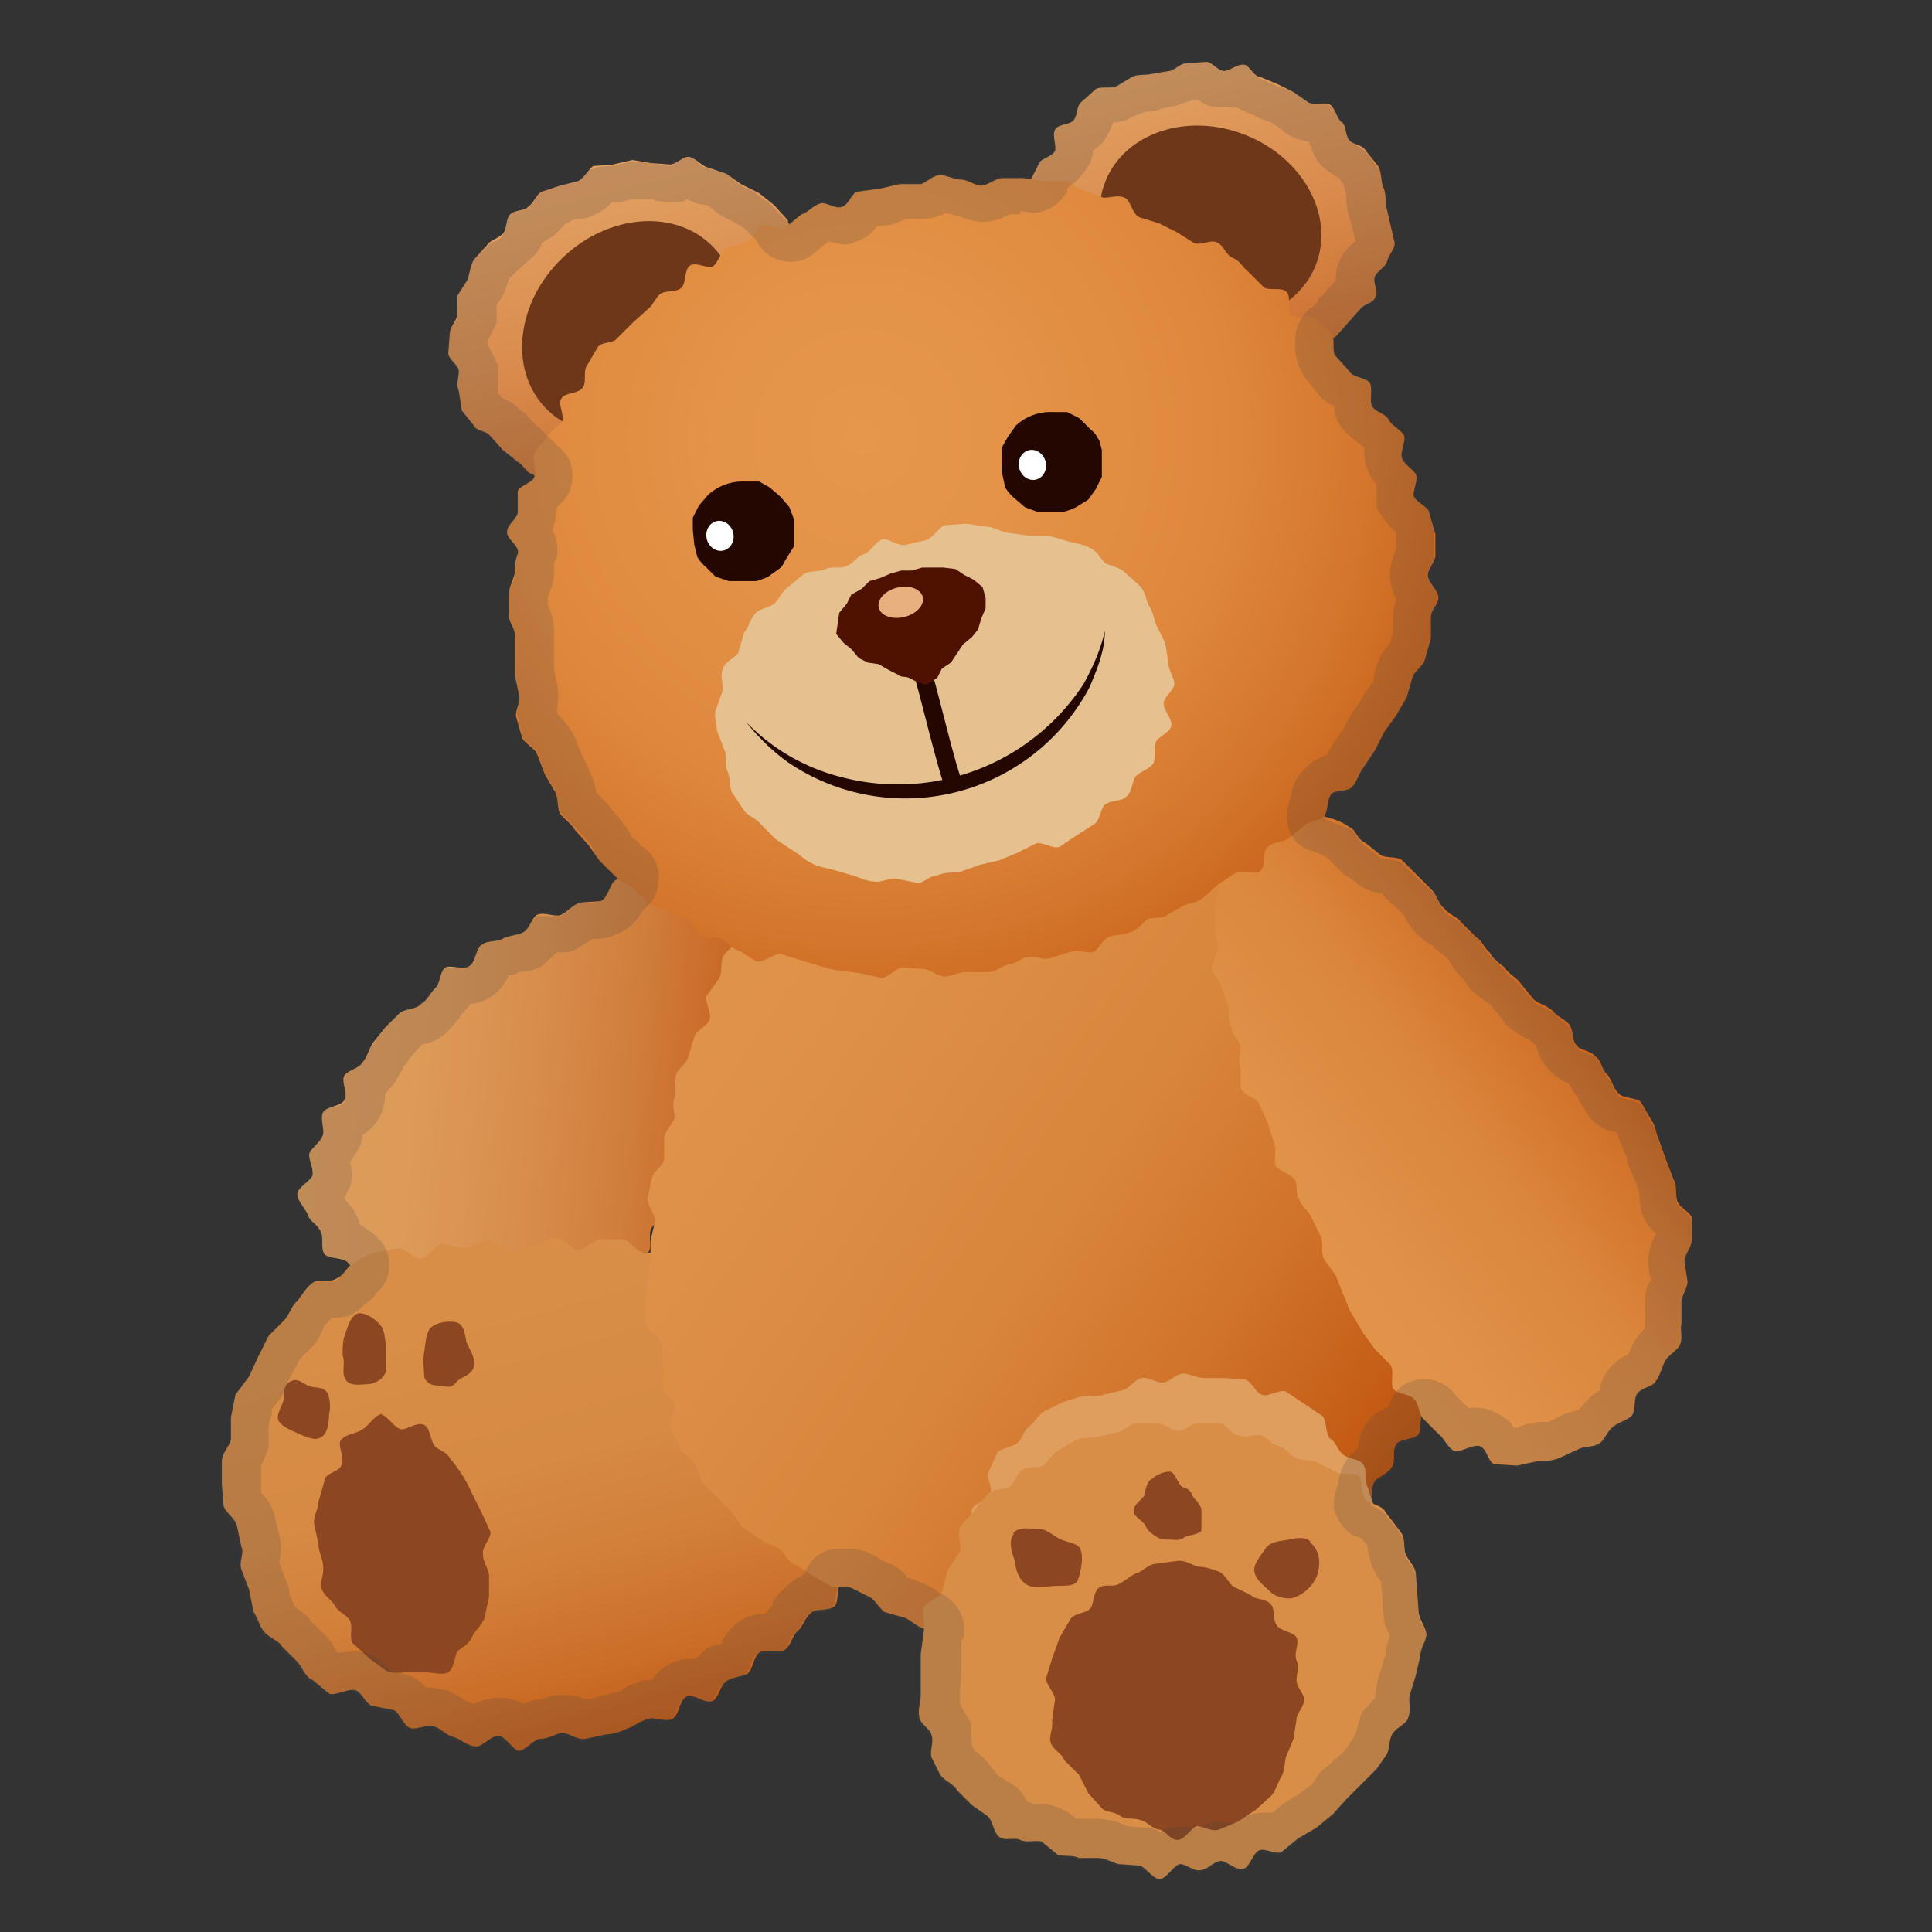 <svg viewBox="0 0 128 128" xmlns="http://www.w3.org/2000/svg"><rect x="0" y="0" width="128" height="128" fill="#333333" stroke="none"/><linearGradient id="a" x1="-61.5" x2="-30.5" y1="-2.4" y2="-2.4" gradientTransform="matrix(1.141 .093 -.098 1.198 90.3 79)" gradientUnits="userSpaceOnUse"><stop stop-color="#DE9D5D" offset="0"/><stop stop-color="#DD9A59" offset=".2"/><stop stop-color="#D88F4E" offset=".4"/><stop stop-color="#D17E3C" offset=".6"/><stop stop-color="#C76522" offset=".8"/><stop stop-color="#BA4702" offset="1"/></linearGradient><path d="M50.5 56c-.7-.2-.6.1-1.4.3h-1.5c-.4.2-.9.2-1.4.3-.4.1-.8.6-1.2.8l-1.4.4-1.4.1-1.4.4c-.4.2-.5 1.2-1 1.4l-1.4.1c-.5.2-.8.6-1.2.8-.4.2-1.1-.2-1.6 0-.4.2-.5 1-1 1.2s-1 .2-1.3.4-1 .1-1.4.4-.4 1.2-.8 1.4c-.4.3-1.2-.1-1.6.1-.4.3-.3 1.1-.7 1.4-.3.3-.5.8-.9 1-.3.4-1 .3-1.4.6l-1 1-.8 1c-.3.5-.4 1-.7 1.3-.2.4-1 .5-1.2.9-.2.4.3 1.2 0 1.6-.2.4-1.2.4-1.4.8-.2.4.1 1.1 0 1.5-.2.5-.7.8-.9 1.2-.1.4.3 1 .2 1.5-.2.4-1 .8-1 1.2 0 .5.5.9.7 1.4.1.4.6.6.8 1 .3.4 0 1.2.3 1.6.3.3 1.1.2 1.5.5.3.3.5.8.9 1 .3.3.8.5 1.2.7l1 1 1.5.1c.4.2.7.7 1.1 1 .5 0 .8.6 1.2.8.4.1 1-.2 1.5 0h1.4c.4.2.8.3 1.3.3.4 0 .7-.4 1.1-.5.4-.1 1 0 1.4-.2l1.2-.6c.3-.2.4-.8.8-1.1.3-.3 1.2 0 1.5-.2.4-.3.6-.8 1-1 .2-.4.6-.7.9-1l1-1c.2-.4-.1-1.2.2-1.6.2-.3.9-.4 1.1-.8l.9-1c.2-.4.7-.6 1-1 .2-.4-.2-1.2.1-1.6s1.3-.2 1.5-.6-.3-1.3 0-1.6l.6-1.2c.2-.4 1.1-.4 1.4-.8l.6-1.1c.3-.4-.1-1.2 0-1.6.3-.4 1.2-.4 1.4-.8.2-.4 0-1 .2-1.4l.4-1.4c.2-.4 1-.5 1.2-.9.2-.4 0-1 .3-1.3.2-.5.7-.7 1-1 .1-.5-.3-1.2 0-1.6.1-.4 1.1-.5 1.3-.8.3-.8 1-1.3.5-1.8s-1 0-1.5-.3L54 58c-.6-.3-.5-.5-1.1-.8s-1 .4-1.6 0c-.6-.3-.3-.8-1-1z" fill="url(#a)"/><linearGradient id="b" x1="34" x2="43.8" y1="86.1" y2="120.8" gradientUnits="userSpaceOnUse"><stop stop-color="#D88E47" offset="0"/><stop stop-color="#D68A44" offset=".3"/><stop stop-color="#D27F39" offset=".5"/><stop stop-color="#CA6D27" offset=".7"/><stop stop-color="#BF530E" offset=".9"/><stop stop-color="#BA4702" offset="1"/></linearGradient><path d="M23.4 83.7c-.4.2-.6.8-1.1 1-.4.3-1.2 0-1.6.3-.4.3-.7.8-1 1.2-.4.3-.5.9-.9 1.3l-1 1-.7 1.4-.6 1.3-.9 1.2-.3 1.5v1.5c-.1.4-.6.9-.6 1.4v1.5l.1 1.4c.1.5.8.9.9 1.4l.3 1.4c.2.4-.2 1 0 1.5l.5 1.3.3 1.5c.3.4.4 1 .7 1.3.3.4 1 .6 1.2 1l1 1c.3.3.5 1 1 1.2l1.1.9c.4.2 1.3-.4 1.8-.2.4.2.6.8 1 1l1.5.3c.4.2.6 1 1.1 1.2.5.1 1.1-.3 1.6-.1.4.1.8.6 1.3.7.4.1.9.6 1.4.6.4.1 1-.7 1.5-.7s1 1 1.4 1c.5-.1 1-.8 1.4-.8.5 0 1-.3 1.4-.4.5 0 1 .5 1.6.4l1.4-.3c.4 0 1-.2 1.4-.4.4-.1.8-.5 1.3-.6.5-.2 1.1.2 1.6 0s.5-1.3 1-1.5 1.2.5 1.7.3c.4-.2.5-1 .9-1.3.4-.3 1-.3 1.4-.5.4-.3.4-1.1.8-1.4.3-.3 1.3.1 1.7-.2.4-.3.5-.9.8-1.2.4-.3.5-.9.9-1.2.3-.4 1.2-.1 1.6-.5.3-.3.1-1.2.4-1.5.3-.4.9-.6 1.2-1l.8-1.1 1-1c.4-.5.3-1.1.5-1.5.6-.7 1.2-.2 1.2-1 0-.7.2-.8 0-1.5s-.7-.6-.9-1.3-.4-.6-.6-1.4l-.3-1.4c-.2-.7-.5-.6-.7-1.4-.2-.7.2-.8 0-1.5l-.3-1.5c-.2-.7-.7-.5-.9-1.3-.2-.7.7-1 .5-1.6l-.5-1.4c-.2-.7 0-1-.4-1.6-.4-.6-.7-.3-1.7-.4-.4 0-1 .8-1.6.7-.4 0-.9-.5-1.4-.6l-1.5-.2c-.4 0-1-.3-1.4-.4-.5 0-1 .7-1.6.7-.4 0-.9-1-1.4-1-.5 0-1 .9-1.5.8h-1.5c-.5 0-1-.9-1.5-.9h-1.4c-.5 0-1 .7-1.5.7s-1-.8-1.5-.8-1 .5-1.5.5-1 .4-1.5.4-1-.7-1.5-.7-1 .5-1.5.5l-1.5-.3c-.5.1-.9.9-1.4 1-.5 0-1.1-.8-1.6-.7l-1.5.3c-.5.1-1 .5-1.4.7z" fill="url(#b)"/><linearGradient id="c" x1="45.3" x2="97.1" y1="61.8" y2="97.9" gradientUnits="userSpaceOnUse"><stop stop-color="#E0944A" offset="0"/><stop stop-color="#DE9047" offset=".2"/><stop stop-color="#D9853C" offset=".5"/><stop stop-color="#D0732B" offset=".7"/><stop stop-color="#C35913" offset=".9"/><stop stop-color="#BA4702" offset="1"/></linearGradient><path d="M50.2 60l-.8 1.1-.6 1.3c-.2.3-.7.6-.9 1-.2.5 0 1-.3 1.5l-.8 1.1c-.1.4.4 1.2.2 1.6-.2.4-.9.7-1 1.1l-.4 1.3c-.1.5-.7.8-.8 1.2-.2.5 0 1-.1 1.5-.2.4 0 1 0 1.4-.2.4-.6.8-.7 1.3v1.4c0 .4-.7.8-.8 1.2l-.3 1.4c0 .5.5 1 .5 1.5l-.3 1.3v1.4l-.2 1.4-.2 1.5c0 .4 0 1 .2 1.4s.9.7 1 1.2v1.4c.2.4 0 1 0 1.4.1.4.7.8.8 1.2 0 .5-.4 1-.3 1.5.1.4.5.8.6 1.3.2.4.7.6 1 1l.5 1.3 1 1 1 1 .7 1 1.2.8c.3.3.8.3 1.2.6.4.2.5.8 1 1l1.1.7 1.2.7c.4.3 1 0 1.5.2l1.2.6c.4.2.7.8 1 1l1.4.4c.4.2.8.6 1.2.7l1.3.5c.5.1 1-.2 1.5 0l1.4.2c.5 0 .8.4 1.3.4l1.4.2c.4 0 1-1 1.4-1 .5 0 1 .5 1.4.4l1.3-.3c.4 0 1 .5 1.5.4.5 0 .8-.8 1.2-.9s1 .2 1.5 0 1 .1 1.4 0c.4-.2.6-1 1-1.3s1.2.5 1.6.3c.5-.2.6-1 1-1.2l1.1-.8c.4-.2 1.1 0 1.5-.2l1.2-.7 1.1-.8c.4-.3.6-.8 1-1 .3-.3 1-.3 1.4-.6.3-.3 0-1.2.4-1.6.3-.3 1.3 0 1.6-.3.3-.4.1-1.1.4-1.5.3-.3.9-.5 1.1-.9.3-.3 0-1 .3-1.5.2-.4 1.2-.3 1.5-.7.2-.4 0-1 .3-1.4.2-.4.1-1 .3-1.3.2-.5 1-.7 1.1-1.1.2-.5-.4-1-.3-1.5.1-.5.5-.9.5-1.3V87c0-.5.2-1 .1-1.4 0-.5-.6-.8-.7-1.2 0-.4.2-1 0-1.5 0-.4.3-.9.2-1.3 0-.5-.6-.8-.7-1.3 0-.4-.4-.8-.4-1.3l-.1-1.3c0-.5-.5-.9-.5-1.3 0-.5.2-1 .1-1.4v-1.3c-.1-.5-.7-.8-.7-1.3-.1-.4.7-1 .6-1.5l-.4-1.3-.3-1.3c0-.4 0-.9-.2-1.3-.1-.5-1-.7-1.1-1.1s.2-1 0-1.4l-.3-1.3c-.2-.5-.1-1-.3-1.4s-1-.6-1.2-1 .5-1.2.3-1.6c-.2-.4-1.2-.3-1.4-.7l-.7-1.2c-.3-.4 0-1.2-.2-1.5l-.9-1.1c-.3-.3-1-.2-1.4-.5-.3-.3-.2-1.2-.5-1.5s-1-.1-1.4-.4c-.4-.2-1-.2-1.3-.4s-.5-1-1-1.2c-.3-.2-1 0-1.3-.2s-.8-.7-1.2-.8c-.5 0-1 .5-1.5.4-.4 0-.8-1-1.2-1l-1.4-.2c-.5 0-1 .5-1.4.5H72c-.4 0-1-.2-1.4-.1-.4 0-.7 1-1.2 1-.4.2-1-.2-1.4-.1-.4.1-.8.6-1.2.8-.4 0-.8.2-1.3.4-.4.1-1-.2-1.4 0-.5 0-.8.5-1.2.7l-1.2.6-1.2.6c-.4.2-1 0-1.5.3-.3.2-.6.7-1 .9-.4.2-.5.9-1 1.1-.3.3-1.2-.3-1.6 0s-.4 1-.8 1.2l-1.1.8c-.4.2-.5.8-1 1-.3.4-.8.4-1.2.6l-1.2.8z" fill="url(#c)"/><path d="M92.2 101.2c-.2-.4-1-1-1.2-1.5l-.4-1.2c-.2-.4 0-1.1-.3-1.5s-1-.3-1.4-.7c-.3-.3-.4-.8-.8-1-.3-.4-.2-1.2-.5-1.5l-1.2-.8-1.2-.8c-.4-.2-1.2.4-1.6.2-.4-.1-.6-.8-1.1-1l-1.4-.1h-1.3c-.5 0-1-.3-1.4-.3-.5 0-.9.6-1.4.6-.4 0-1-.4-1.4-.3s-.8.7-1.2.8l-1.3.3c-.4.2-1 0-1.4.1l-1.3.4-1.2.6c-.4.2-.6.7-1 1s-.4.7-.7 1c-.3.4-1.1.4-1.4.7l-.6 1.3c-.2.4.3 1 .1 1.5-.1.4-1.1.6-1.2 1-.2.4.4.6.3 1 .3-.3.6 0 1-.3s.3-1 .6-1.2l1.1-.9 1.3-.6c.4-.2.9-.2 1.3-.3.4-.2.8-.5 1.3-.6s1 .2 1.4 0c.4 0 .8-.3 1.3-.3l1.3-.1c.5 0 .9-.5 1.3-.5L78 96c.4 0 .9.4 1.3.4h1.4c.4 0 1-.3 1.4-.2.4 0 .7 1 1.2 1.1s1-.5 1.4-.3c.5.1.7.7 1.2.9l1.1.7c.4.2 1 0 1.4.2l1.3.5 1.1.8 1.4 1.1z" fill="#E09E5E"/><path d="M90.5 99.3c-.4-.3-.2-1.3-.5-1.5-.4-.3-1.1 0-1.5-.3l-1.2-.6c-.4-.2-1-.1-1.4-.3-.5-.2-.7-.7-1.2-.8s-.7-.6-1.2-.7-1 .2-1.4 0c-.5 0-.8-.7-1.2-.8h-1.4c-.5-.1-1 .5-1.4.5s-1-.5-1.4-.5h-1.4c-.4 0-.8.5-1.3.6l-1.3.3c-.4.1-1 0-1.4.2l-1.2.7c-.4.2-.6.7-1 1-.4.2-1 0-1.4.3-.4.3-.5.9-.8 1.1s-1.1.1-1.5.5l-.8 1c-.2.4-.7.7-1 1.2-.2.4.1 1.1 0 1.6l-.8 1.2-.4 1.5c-.2.4-1 .6-1.2 1-.1.6.1 1.2 0 1.6l-.2 1.5v2.7c0 .5-.2 1-.1 1.4 0 .5.7.8.8 1.2.2.5-.1 1 0 1.5l.6 1.2c.3.4.9.6 1.1 1l1 1 1 .7c.4.3.4 1.1.8 1.4s1 0 1.4.2c.4.2 1 0 1.4.1l1.1.9c.5.1 1 0 1.4.2h1.3c.4 0 .9.3 1.3.4l1.4.1c.4.1.8.8 1.3.9.5 0 1-1 1.4-1 .4 0 .9.5 1.3.4.5 0 .8-.5 1.3-.6.4-.1 1.1.7 1.6.5.4-.1.6-1 1-1.2.4-.2 1.1.3 1.5.1l1.1-.9 1.2-.7 1.1-.9.9-1 1-1 1-1 .7-1c.2-.5.1-1 .4-1.4s.9-.6 1-1c.2-.5 0-1 .1-1.5l.4-1.3.3-1.3c0-.5.4-1 .4-1.4 0-.4-.4-.9-.5-1.4l-.1-1.3-.1-1.4c-.1-.5-.5-.8-.7-1.3-.1-.4 0-1-.3-1.4l-1-1.3c-.2-.5-1-.5-1.4-.9z" fill="#D88E47"/><linearGradient id="d" x1="89.9" x2="117.7" y1="121" y2="105.8" gradientTransform="matrix(1.036 -.146 .141 1.001 -27 -24.6)" gradientUnits="userSpaceOnUse"><stop stop-color="#E3954B" offset="0"/><stop stop-color="#E19148" offset=".2"/><stop stop-color="#DB863D" offset=".5"/><stop stop-color="#D2742C" offset=".7"/><stop stop-color="#C45A14" offset=".9"/><stop stop-color="#BA4702" offset="1"/></linearGradient><path d="M83.8 54.1c-.4.2-.6.8-1 1.1l-.8 1.1c-.3.4-.8.6-1 1l-.2 1.4-.3 1.3v1.4l.2 1.3c0 .5-.4 1-.4 1.4 0 .5.6.9.6 1.3l.5 1.3c0 .4 0 1 .2 1.4 0 .4.4.7.6 1.2 0 .4-.2 1 0 1.4v1.4c.2.5 1 .6 1.2 1l.6 1.3.4 1.3c.2.4 0 1 .1 1.5.2.4 1 .5 1.3 1 .2.3 0 .9.3 1.3.1.4.6.7.8 1.2l.6 1.2c.2.4 0 1 .2 1.5l.8 1.1.5 1.3c.2.3.3.9.6 1.3l.7 1.2.8 1.1 1 1c.3.4 0 1.2.2 1.6.3.4 1 .3 1.4.7.3.3.3 1 .6 1.3l1 1c.4.3.6.9 1 1.1.4.2 1.2-.4 1.7-.3s.6 1.1 1 1.2l1.5.1 1.4-.3c.4 0 .9 0 1.4-.2l1.3-.6c.4-.2 1-.1 1.4-.4.3-.2.5-.8.9-1.1.4-.3.9-.4 1.2-.7.3-.3.1-1.2.4-1.5.3-.4 1-.4 1.2-.8.3-.4.4-.9.6-1.3s.8-.7 1-1.1c.2-.4 0-1 .1-1.4v-1.4c0-.5.4-.9.4-1.4l-.2-1.3c0-.5.5-1 .5-1.5v-1.4c-.1-.4-.9-.7-1-1.2-.1-.4 0-1-.2-1.3l-.5-1.3-.5-1.4c-.2-.4-.2-.9-.5-1.3l-.7-1.2c-.3-.3-1.2-.2-1.5-.6-.3-.3-.4-.8-.7-1.2-.4-.3-.4-1-.8-1.2-.3-.4-1-.4-1.2-.7-.4-.3-.2-1.1-.6-1.5-.3-.3-.8-.5-1-.8-.4-.4-1-.5-1.3-.8l-.9-1.1c-.3-.4-.8-.6-1-1-.4-.3-.8-.6-1-1-.4-.3-.5-.8-.9-1l-1-1c-.3-.4-.8-.5-1.1-.9-.4-.3-.5-.9-.8-1.2l-1-1-1-1c-.4-.3-1.1-.1-1.5-.4a18 18 0 0 0-1-.8c-.5-.2-.6-.9-1-1-.4-.3-.9-.5-1.3-.6-.5-.1-1-.5-1.4-.5h-1.5l-1.4.4z" fill="url(#d)"/><path d="M32.5 101.5c0 .5-.6 1-.5 1.5 0 .5.4 1 .4 1.4v1.4l-.3 1.4c-.2.5-.6.8-.8 1.2-.2.5-.6.7-1 1-.2.4-.2 1.1-.6 1.4-.4.2-1 0-1.4 0H27c-.4 0-1 .1-1.4-.1l-1.1-.8-1.1-1c-.3-.3 0-1-.2-1.5-.2-.4-.8-.6-1-1-.2-.4-.8-.7-.9-1.2-.1-.4.2-1 .1-1.5 0-.4-.3-.9-.3-1.4l-.3-1.4c0-.5.3-1 .3-1.4l.4-1.4c0-.5 1-.6 1.1-1 .3-.5-.3-1.4 0-1.7.3-.4 1-.4 1.4-.7.4-.2.7-.8 1.2-1 .4 0 .9.9 1.4 1 .4 0 1-.5 1.5-.3.4.2.4 1 .7 1.4.3.3.8.4 1 .8a9.7 9.7 0 0 1 1.5 2.4l.6 1.2.6 1.3zm-11.2-6.3c-.4.3-1 0-1.5-.2-.4-.2-1-.4-1.3-.8s.2-1 .3-1.5c0-.5 0-1 .5-1.2.4-.2.7.1 1.1.3.4.2 1 0 1.3.5.2.5.2 1 .1 1.4 0 .5-.1 1.3-.5 1.5zm3.2-3.5c-.5 0-1.3.2-1.6-.3-.3-.4 0-1-.2-1.6 0-.6 0-1 .2-1.5.2-.6.4-1.2.9-1.3.4 0 1 .3 1.4.8.3.3.3 1 .4 1.5v1.5c-.2.6-.7.8-1.1.9zm4.8.1c-.5 0-1 0-1.2-.6 0-.4-.1-1 0-1.6s.1-1.2.4-1.6c.4-.4 1.2-.5 1.7-.4s.6.7.7 1.3c.2.5.6 1 .5 1.6s-.8.7-1.1 1c-.4.5-.6.4-1 .3zM86.4 112.6c0 .5-.5.9-.5 1.3l-.2 1.3-.5 1.2c-.1.4-.1 1-.3 1.3s-.4 1-.7 1.3l-1 .9-1.2.8-1.2.5c-.5.2-1-.2-1.5-.2-.4.1-.8.9-1.3.9s-.8-.7-1.3-.7c-.4-.1-.7-.5-1.1-.6-.5-.2-1 0-1.4-.3s-.9-.2-1.2-.5l-.9-1-.6-1.2-1-1c-.1-.4-.8-.7-.9-1.2-.1-.4.2-1 .1-1.4l.2-1.4c0-.4-.6-1-.6-1.4l.4-1.3.5-1.4.7-1.2c.2-.4 1-.4 1.3-.7s.2-1.1.6-1.4 1 0 1.4-.3c.4-.2.8-.6 1.2-.7.4-.2.8-.6 1.2-.6l1.5-.2c.5 0 .9.3 1.3.4.5 0 1 .2 1.3.3.5.2.7.8 1 1l1.2.6c.3.3 1 .2 1.3.6.3.3.1 1 .4 1.4s1.1.4 1.3.8c.2.4-.2 1 0 1.5s0 .9 0 1.3c0 .5.5.9.5 1.3zm-19.3-11c.4-.5 1.2-.3 1.7-.3s.8.3 1.3.6 1.4.3 1.5.8c.2.5 0 1.5-.2 2s-1.2.3-1.8.4c-.5 0-1.2.2-1.7-.2s-.6-1-.7-1.6c-.2-.5-.4-1.3 0-1.7zm10.4-4.1c.3 0 .5.7.8 1 .3.1.6.2.7.6.2.3.6.6.6 1v1.3c-.2.3-1 .3-1.2.5-.4.2-.5.1-1 .1-.3 0-.5 0-.8-.2-.3-.2-.5-.3-.7-.7-.1-.3-.8-.6-.8-1s.5-.7.7-1c.1-.4.2-1 .5-1.1.3-.3.8-.5 1.2-.5zm9.3 4.7c.4.3.6.8.6 1.3s-.1 1-.5 1.5-.9.8-1.4.9c-.5 0-1-.1-1.4-.5s-1-.8-1-1.4c0-.5.5-1 .8-1.5.4-.4 1-.4 1.5-.5.5-.1 1-.2 1.4.1z" fill="#8C4621"/><linearGradient id="e" x1="47" x2="47" y1="-22.4" y2="22.6" gradientTransform="rotate(-13.7 119.3 34)" gradientUnits="userSpaceOnUse"><stop stop-color="#E6A96E" offset="0"/><stop stop-color="#E5A66A" offset=".2"/><stop stop-color="#E09C5F" offset=".4"/><stop stop-color="#D98B4D" offset=".6"/><stop stop-color="#CE7333" offset=".8"/><stop stop-color="#C05512" offset=".9"/><stop stop-color="#BA4702" offset="1"/></linearGradient><path d="M52.2 14.7c.2.3 0 1 .2 1.3.2.4.8.7 1 1l.2 1.4V21l-.3 1.3-.5 1.1c-.1.4-.7.7-.9 1-.1.4 0 1-.2 1.3l-.8 1c-.3.4-.2 1-.5 1.2s-.5.8-.8 1l-1 1-1.2.5c-.3.2-.9.1-1.2.3-.4.2-.5 1-1 1.2l-1.1.5-1.3.3-1.4-.3c-.4 0-.8.7-1.2.7-.4 0-.9-.7-1.3-.7s-1 .5-1.4.4l-1.2-.4c-.4-.1-.7-.7-1-1-.4 0-.6-.6-1-.8l-1-.8-.8-.9c-.3-.4-.9-.3-1.1-.7l-.8-1-.2-1.3c-.2-.4 0-.9 0-1.3s-.7-.8-.7-1.2l.1-1.3c0-.4.4-.8.5-1.2v-1.3l.7-1.1c.1-.4.2-1 .4-1.3l.9-1c.2-.3.7-.4 1-.7.3-.3.2-1 .5-1.3.3-.3.9-.2 1.2-.5.4-.3.5-.8.9-1l1.2-.4 1.2-.3c.4-.2.7-.8 1-1l1.3-.1 1.3-.3 1.2.2 1.3.1c.4 0 .9-.6 1.3-.5s.8.6 1.2.7l1.2.4 1 .7 1.2.6 1 .8.9 1z" fill="url(#e)"/><ellipse transform="rotate(-43.7 41.7 21.7)" cx="41.7" cy="21.7" rx="7.7" ry="6.4" fill="#6E371A"/><linearGradient id="f" x1="85.7" x2="85.7" y1="-20.5" y2="23.6" gradientTransform="rotate(-13.7 119.3 34)" gradientUnits="userSpaceOnUse"><stop stop-color="#E6A96E" offset="0"/><stop stop-color="#E5A66A" offset=".2"/><stop stop-color="#E09C5F" offset=".4"/><stop stop-color="#D98B4D" offset=".6"/><stop stop-color="#CE7333" offset=".8"/><stop stop-color="#C05512" offset=".9"/><stop stop-color="#BA4702" offset="1"/></linearGradient><path d="M68.7 13.4c0 .4-.6.8-.6 1.3V16a42 42 0 0 1 1 2.4c.1.4.8.5 1 .8s.2 1 .4 1.3.7.5 1 .8c.3.3.8.4 1.1.6.3.3.3 1 .7 1.3l1 .8c.4.2 1-.3 1.4-.1l1.2.3c.4.1.7.6 1.1.7.4.1.9-.2 1.3-.2s.8.5 1.2.5h1.2c.5 0 1 .3 1.3.2.5 0 .9-.2 1.3-.3l1.2-.5c.4-.1.6-.6 1-.7.4-.2.6-.7 1-1l1-.6.8-.9.8-.9c.3-.4.9-.4 1-.8.3-.3-.2-1 0-1.4s.7-.6.8-1 .5-.8.5-1.2l-.3-1.3-.3-1.3c0-.4 0-.8-.2-1.2-.1-.4-.1-1-.3-1.3l-.8-1c-.2-.4-.8-.4-1.1-.7-.3-.4-.2-1-.5-1.2s-.4-.8-.7-1.1-1 0-1.5-.2l-1-.7-1-.5-1.2-.5c-.4 0-.7-.7-1-.8-.5-.1-1 .4-1.4.4-.4 0-.8-.6-1.2-.6l-1.3.1c-.4 0-.7.4-1.1.5l-1.2.2c-.4.1-.9 0-1.3.2l-1 .6c-.4.2-1 0-1.4.2l-1 .9c-.3.3-.2.9-.5 1.2-.3.3-1 .2-1.2.6s.1 1 0 1.4c-.2.4-1 .5-1.1.9l-.6 1.2c0 .4.6.9.5 1.3z" fill="url(#f)"/><ellipse transform="rotate(-68.1 80.2 14.8)" cx="80.2" cy="14.8" rx="6.3" ry="7.5" fill="#6E371A"/><radialGradient id="g" cx="60.1" cy="14.4" r="47.9" gradientTransform="rotate(-13.7 119.3 34)" gradientUnits="userSpaceOnUse"><stop stop-color="#E6974B" offset="0"/><stop stop-color="#E49348" offset=".2"/><stop stop-color="#DE883E" offset=".5"/><stop stop-color="#D4762D" offset=".7"/><stop stop-color="#C65C15" offset=".9"/><stop stop-color="#BA4702" offset="1"/></radialGradient><path d="M93.7 32.9c.1.4 1 .7 1 1.1l.4 1.4v1.4c0 .4-.5.9-.5 1.3 0 .5.7 1 .7 1.5 0 .4-.5.8-.5 1.3v1.4l-.4 1.4c-.1.4-.6.7-.8 1.1l-.4 1.4-.7 1.2-.8 1.1-.6 1.2-.8 1.2c-.3.4-.4.9-.7 1.2-.3.4-1.1.2-1.4.5-.3.4-.2 1.2-.5 1.5-.3.3-1 .3-1.3.6l-1.1.9c-.4.2-1 .2-1.3.5-.4.3-.1 1.3-.5 1.6-.4.3-1.2-.1-1.6.1l-1.2.8-1 .9c-.4.3-.8.3-1.3.5l-1.2.7c-.4.2-1 0-1.3.3s-.7.7-1.1.8c-.5.2-1 .1-1.4.3s-.7 1-1.1 1-1-.2-1.5 0l-1.3.4c-.4.1-1-.2-1.4-.1-.4 0-.8.5-1.3.5-.4.1-.9.5-1.3.5H64c-.5 0-1 .3-1.4.3-.5 0-1-.5-1.4-.5l-1.4-.1c-.4 0-1 .7-1.4.7l-1.3-.3-1.4-.2c-.5 0-1-.2-1.4-.3l-1.3-.4-1.3-.4c-.5 0-1.1.6-1.6.5L49 63c-.5-.1-.8-.6-1.2-.8-.4-.2-1 0-1.4-.2-.4-.2-.5-1-1-1.2l-1.2-.5c-.4-.3-1-.2-1.3-.5l-1-1c-.4-.3-.8-.4-1.2-.8l-1-1-.7-1-.9-1c-.3-.5-.7-.7-1-1.1-.2-.4-.1-1-.3-1.4l-.7-1.2-.5-1.3c-.1-.4-.8-.7-1-1.1l-.4-1.4c-.1-.4.3-1 .2-1.4l-.3-1.4V42c0-.4-.4-.8-.4-1.3v-1.3c0-.4.3-1 .4-1.4 0-.4 0-.8.2-1.3s-.8-1-.7-1.5c0-.4.6-.8.7-1.2v-1.4c0-.4 1-.6 1.1-1 .2-.5-.2-1.1 0-1.5.1-.5.6-.7.8-1.1.2-.4.7-.7 1-1s-.3-1.3 0-1.6c.2-.4 1.1-.3 1.4-.7s0-1.1.3-1.5l.7-1.2c.3-.4 1-.2 1.3-.6l1-1 1-.9c.3-.2.5-.7.8-1 .4-.3 1-.1 1.4-.4.4-.3.2-1.2.6-1.5.4-.3 1.3.3 1.6 0s.5-1 .9-1.2l1.3-.4c.4-.2.5-1 1-1.1.3-.2 1.1.4 1.5.2l1.1-.9c.4-.1.8-.6 1.2-.7.4-.2 1 .4 1.5.2.4-.1.7-1 1-1l1.5-.2 1.3-.3H61c.4-.1.8-.6 1.3-.6.4 0 .9.3 1.4.3.4 0 .9.4 1.3.4s1-.5 1.4-.5h1.4l1.3.2h1.4c.4 0 .8.5 1.3.6l1.3.5c.5 0 1-.2 1.4 0 .4.1.5 1.1 1 1.3l1.3.4 1.2.6 1.1.7c.4.2 1.2-.3 1.6 0 .4.2.5.8 1 1s.6.6 1 .9l1 1c.3.3 1.1 0 1.5.3s0 1.3.4 1.6c.3.3 1.3-.1 1.6.2l1 1c.3.3 0 1.2.3 1.5l.9 1c.2.4 1 .4 1.3.7s0 1.2.2 1.6.9.5 1.1.9c.2.4.7.6 1 1 .2.4-.3 1.2-.1 1.6.2.4.7.7.9 1 .2.5-.3 1.2-.1 1.6z" fill="url(#g)"/><path d="M77.2 42.6l.2 1.3c0 .5.4 1 .4 1.4s-.6.8-.7 1.2c-.1.5.6 1.1.5 1.6-.1.4-.8.7-1 1-.2.5 0 1.1-.2 1.5-.3.4-.9.5-1.2.9-.2.3-.2 1-.6 1.3-.3.3-1 .2-1.4.5-.3.3-.3 1-.7 1.3l-1.1.7-1.2.8c-.4.2-1.2-.4-1.6-.2l-1.2.6-1.2.5-1.3.3-1.4.5c-.4 0-1 0-1.4.2-.5 0-.9.5-1.3.5l-1.5-.3c-.5 0-1 .3-1.4.2-.5 0-1-.3-1.4-.4l-1.4-.4c-.4-.1-1-.2-1.3-.4-.5-.2-.8-.6-1.2-.8l-1.2-.8-1-1c-.3-.4-.8-.5-1.1-.9l-.8-1.2c-.2-.4-.1-1-.3-1.4s0-1-.2-1.4l-.5-1.3c0-.4-.2-.9-.1-1.3l.5-1.4c0-.4-.2-1 0-1.4.1-.4.7-.7 1-1l.4-1.4c.3-.3.4-.9.7-1.2.3-.4.9-.4 1.3-.7.3-.3.5-.8.9-1.1l1.1-.9c.4-.2 1-.1 1.4-.3.4-.2 1 0 1.4-.2.5-.2.7-.7 1.2-.8.4-.2.7-.8 1.2-1 .4 0 1 .5 1.5.4l1.3-.3c.5-.1.9-.9 1.3-1l1.4-.1 1.4.2c.5 0 1 .4 1.4.4l1.4.2h1.3l1.4.4c.4.1 1 .2 1.3.4.5.2.7.7 1 1 .4.2 1 .3 1.3.6l1 .9c.4.4.4.9.6 1.3.3.4.3.8.5 1.3l.6 1.2z" fill="#E6C190"/><path d="M52.6 34.4v1.8l-.5.8c-.2.3-.2.5-.5.7l-.7.5a4 4 0 0 1-.8.3h-1.8l-.9-.3-.6-.6a3 3 0 0 1-.6-.7l-.2-.8-.1-1v-.8l.4-.8.6-.7a3.4 3.4 0 0 1 2.4-.9h1l.7.4.7.6.6.7.3.8zM73 29.8v1.8l-.4.8-.5.7-.8.5a4 4 0 0 1-.8.3h-1.8l-.8-.3-.7-.6a3 3 0 0 1-.6-.7l-.2-.9c-.1-.3 0-.5 0-.8v-1l.4-.7.5-.7a3.4 3.4 0 0 1 2.5-.9h.9l.8.4.6.6c.2.2.5.4.6.7.2.2.2.5.3.8z" fill="#240800"/><path d="M60.4 42.2c1 2.8 1.8 6.8 2.7 9.6" fill="none" stroke="#240800" stroke-linecap="round" stroke-linejoin="round" stroke-miterlimit="10" stroke-width="1.2"/><path d="M49.4 47.8a13.3 13.3 0 0 0 6.4 3.7 14.7 14.7 0 0 0 16-6.2c.6-1.1 1.1-2.2 1.4-3.5 0 1.3-.5 2.5-1 3.7a13.8 13.8 0 0 1-20 5c-1.1-.8-2-1.7-2.8-2.7z" fill="#240800"/><path d="M65.3 39.6v.7l-.3.7-.2.7-.4.5-.6.5-.4.6-.4.6-.6.4-.3.6-.6.4c-.3.1-.3 0-.7-.1l-.6-.3c-.2-.1-.5 0-.7-.2l-.6-.3-.7-.4-.7-.1-.6-.3-.5-.6-.5-.4-.5-.6.1-.7.1-.7.5-.6.3-.6.7-.4.5-.5.7-.2.7-.3.7-.2h.7l.7-.2h1.4l.8.1.6.4.6.3.6.5.2.7z" fill="#4F1100"/><ellipse transform="rotate(-13.7 59.7 40)" cx="59.7" cy="39.9" rx="1.5" ry="1" fill="#E6B17F"/><ellipse transform="rotate(-13.7 47.7 35.5)" cx="47.7" cy="35.5" rx=".9" ry="1" fill="#fff"/><ellipse transform="rotate(-13.7 68.4 30.8)" cx="68.4" cy="30.8" rx=".9" ry="1" fill="#fff"/><path d="M79.4 6.6c.3.3.8.5 1.4.5h1.1l.8.4.3.1.6.3.6.2.3.2.3.2.5.4c.5.3 1 .4 1.4.5.2.4.3.9.7 1.4.4.5 1 .8 1.3 1l.3.4.2.7v.1a5 5 0 0 0 .4 2v.1l.2.8v.1c-.4.3-.9.8-1.1 1.4-.2.5-.2.8-.2 1.2l-.5.5-.4.5-.2.1-.1.3-.4.4h-.1a3 3 0 0 0-1 2.3v.2c0 .5.1 1.4.8 2.3l.8 1c.3.3.6.6 1 .7 0 .4.1.9.4 1.3.4.6 1 1 1.3 1.2l.3.3a3.2 3.2 0 0 0 .8 2.4v1.5c.4.8.9 1.3 1.3 1.7v1.1c-.2.4-.4 1-.4 1.7s.2 1.2.4 1.6l-.2.8v1.3l-.2.8a4.1 4.1 0 0 0-1.1 2.6l-.2.2-.5.7-.2.4-.5.7-.4.7-.2.4-.4.6-.3.4-.4.7c-.5.2-1 .4-1.5 1-.7.6-.8 1.4-.9 1.9-.2.5-.3 1-.2 1.6.1.8.6 1.5 1.4 1.8l.8.3.4.2 1.1 1.1.8.5.2.2c.6.4 1.2.6 1.6.6l.1.2a20.6 20.6 0 0 0 1 .9l.3.3a4.3 4.3 0 0 0 2 2.1v.1l.8.6.2.2.1.2c.2.3.4.7.8 1l.5.7.4.4 1 .7.1.2.3.3.6.8c.5.5 1 .7 1.3.9h.1l.6.5a3.4 3.4 0 0 0 2.2 2.5c.1.3.3.7.6 1v.1l.7 1.1c.6.7 1.3 1 1.8 1l.2.5v.1l.5 1.1v.3l.4.9.2.5.2.5v.2l.1 1c.2.8.6 1.3 1 1.6v.1a3.6 3.6 0 0 0-.3 3c-.2.2-.3.5-.4 1V88a4 4 0 0 0-.8 1l-.3.7c-.4.2-.9.5-1.3 1s-.6 1-.6 1.4l-.6.4-.8.9-1 .3-.2.1-.8.4h-.6l-.5.1c-.4 0-.7.2-1 .3h-.2c-.2-.4-.7-.8-1.4-1.1a2.9 2.9 0 0 0-1.6-.2L97 93l-.4-.4-.2-.2a2.5 2.5 0 0 0-2.4-1c-1 .1-1.8.9-2 1.8a3 3 0 0 0-2 2.7l-.6.6c-.6.7-.7 1.5-.8 2-.2.5-.3 1-.2 1.5a3 3 0 0 0 1.2 1.7l.6.2.4.5v.1a4.7 4.7 0 0 0 .9 2.3l.1 1.2v.5l.1.7c0 .5.2.8.4 1.1l-.3 1v.3l-.3 1-.2.6a21.7 21.7 0 0 0-.2 1.3l-.9 1-.4 1.4-.1.2-.4.6-.3.4-.5.4-.3.3-.6.5a5 5 0 0 0-.7 1h-.1l-.9.7h-.1l-.9.6-.6.5h-.5a3 3 0 0 0-2 .7l-.8-.1h-.6l-1 .4-1-.1c-.6 0-1.1.1-1.5.4-.3-.2-.6-.3-1-.3l-1.2-.1-.2-.1a5 5 0 0 0-1.8-.4h-1.4a3.6 3.6 0 0 0-2.5-1h-.4l-.4-.2c-.1-.3-.4-.7-.8-1l-.8-.5-.2-.1-.6-.7a4 4 0 0 0-1-1l-.2-.3-.1-1.6-.7-1.2v-.9l.1-1.2v-2.1c.2-.3.2-.6.2-.7 0-1-.6-2-1.7-2.5-.3-.2-.7-.5-1.3-.7l-.8-.3c-.2-.3-.7-.8-1.4-1l-.7-.4-.4-.2c-.4-.2-1-.3-1.5-.3h-.5c-1.1 0-2 .7-2.3 1.7-.4.2-.8.4-1.2.8-.5.4-.7.8-.9 1v.2l-.5.6a3.1 3.1 0 0 0-2.9 2 4 4 0 0 0-1 .3l-.7.7h-.4a3 3 0 0 0-2.5 1.4c-.4 0-.7 0-1 .2-.5.1-.8.3-1 .5l-.3.1-.4.1-.8.2-.8.2c-.3-.1-.8-.3-1.5-.3H37c-.5 0-.8.2-1.1.3h-.2c-.4 0-.8.2-1 .3a3 3 0 0 0-1.5-.4H33c-.7 0-1.2.2-1.6.4l-.5-.2-1.2-.7-1.1-.2h-.4c-.2-.3-.6-.6-1.1-.8l-1.2-.3c-.3-.3-.6-.7-1.2-1a3 3 0 0 0-1.3-.3l-.9.1h-.2v-.1c-.2-.3-.4-.8-.9-1.2l-.8-.8c-.3-.5-.8-.7-1.1-1a9 9 0 0 0-.3-.7c0-.4-.2-.9-.4-1.4l-.3-.8c.1-.4.2-1 0-1.8l-.2-.8-.1-.5c-.2-.7-.6-1.2-.9-1.5V97.2c.1-.4.4-.8.5-1.5v-1.3l.2-.7v-.4h.1l.7-1 .1-.4.4-.8.5-.9.1-.2.3-.3.6-.6c.4-.5.6-1 .7-1.3l.5-.5c.5 0 1 0 1.6-.4l1.2-1 .1-.2c1-.8 1.2-2.3.4-3.4l-.6-.6-.9-.6c0-.3-.2-.6-.4-1l-.6-.7.4-.8c.2-.6.1-1.2 0-1.6l.5-.8c.2-.3.3-.7.3-1a3 3 0 0 0 1.5-2.7l.6-.7.6-1v-.2c.2 0 .3-.2.3-.3a8.7 8.7 0 0 1 1-1.1c.5-.1 1.1-.3 1.7-.9l.7-.8.1-.2.7-.8a3 3 0 0 0 2.5-1.9c.2 0 .4 0 .7-.2.4 0 1-.1 1.5-.4l1-.9c.6 0 1 0 1.4-.3l1-.6h.1c.4 0 .9 0 1.4-.3 1-.3 1.5-1.1 1.8-1.6.5-.4 1-1 1-1.8.2-.9-.2-1.8-1-2.4h-.1l-.2-.3-.5-.4v-.1l-.7-1-.6-.7-.2-.3-.8-.8a4 4 0 0 0-.4-1.3l-.2-.5a10 10 0 0 1-.6-1.3l-.2-.5c-.3-.7-.8-1.2-1.1-1.5l-.1-.3c0-.4.2-1 0-1.8l-.2-1v-2.7a4 4 0 0 0-.4-1.5v-.6c.1-.3.4-.8.4-1.5v-.7l.2-.4a3 3 0 0 0-.3-1.8l.2-.7.1-.8.5-.5c.4-.5.6-1.2.5-1.9 0-.6-.4-1.2-.9-1.6l-.2-.2-1-1a5.5 5.5 0 0 1-1-1l-.3-.2c-.4-.5-1-.7-1.3-.9v-.1l-.2-.1v-1.9l-.7-1.4v-.2l.6-1.2v-1.2a4.3 4.3 0 0 0 .8-1.7l.5-.5 1-.9c.4-.3.6-.7.7-1l.8-.5.8-.8.6-.3c.4 0 .8 0 1.3-.3.5-.2.9-.5 1.1-.8h.7l.6-.2h1.4l.3.1.7.1h.3c.4 0 .8 0 1-.2l.7.3.7.1.1.1.8.6 1 .5.6.4.2.2.3.3.2.2a2.5 2.5 0 0 0 3.7 1l.7-.6.4-.3.9.2c.3 0 .6 0 .9-.2.7-.2 1.1-.6 1.4-1l.9-.1a7.1 7.1 0 0 0 1-.4h.8a3.7 3.7 0 0 0 1.9-.4l.7.2c.4.1 1 .4 1.7.4.8 0 1.4-.3 1.8-.5h.7V14h.2l.6.1c1 0 1.8-.6 2.3-1.4v-.2l.2-.2c.3-.2.8-.6 1.2-1.3.2-.3.3-.7.3-1l.6-.5c.4-.5.6-1 .7-1.3l.1-.1c.4 0 .8-.1 1.3-.4l.8-.3c.3 0 .6 0 1-.2l1-.2 1.2-.4h.3m.4-2.6l-1.2.2c-.4 0-.8.4-1.2.4l-1.2.3c-.4.1-.8 0-1.2.2l-1.1.5c-.4.1-1 0-1.3.3-.4.2-.6.6-1 .9s-.3.9-.5 1.2c-.3.3-1 .2-1.3.6s.2 1 0 1.4c-.2.4-.9.5-1 .9l-.5.8h-1.9c-.5 0-1 .5-1.4.5-.4 0-.9-.4-1.3-.4-.5 0-1-.3-1.3-.3h-.1c-.5 0-.9.5-1.3.6h-1.1a2 2 0 0 0-.3 0c-.4 0-.9.3-1.3.4h-1.4c-.4.2-.7 1-1 1.2h-.2l-1.2-.3h-.2l-1.2.8c-.3.1-.6.5-.9.7v-.2l-1-1c-.2-.3-.7-.5-1-.8-.3-.3-.8-.4-1.1-.6l-1-.8c-.3-.2-.9-.2-1.3-.4-.4 0-.7-.6-1.1-.7h-.1c-.4 0-.9.6-1.3.6l-1.2-.2-1.2-.1h-.1l-1.2.3c-.5 0-.9 0-1.3.2-.4 0-.6.6-1 .8-.4.2-.9.1-1.3.3-.3.2-.8.2-1.2.5s-.5.7-.8 1c-.4.2-1 .2-1.3.4-.3.3-.2 1-.4 1.4s-.8.4-1 .7c-.3.4-.8.6-1 1l-.4 1.2c-.2.4-.5.7-.6 1.1-.2.4 0 1 0 1.4-.1.4-.5.7-.6 1.2v1.3c0 .5.5.8.6 1.2V26l.3 1.2.7 1.1c.3.4.9.4 1.2.7l.8.9 1 .7c.3.3.5.8.9 1h.1c-.3.4-.8.6-1 1v1.3c0 .4-.7.8-.7 1.3-.1.4.7 1 .6 1.5l-.1 1.3c0 .5-.4.9-.4 1.3v1.4c0 .4.4.8.4 1.3v2.7l.2 1.3c.1.4-.2 1 0 1.5l.3 1.3c.2.5.9.7 1 1.1l.5 1.3.7 1.2c.2.4.1 1 .3 1.4l1 1 1 1.1c.3.4.3.9.6 1.2l1 1 .3.2h-.2c-.5.2-.6 1.3-1 1.4l-.5.1h-1c-.4.2-.7.7-1.2.9h-1.5c-.4.2-.6 1-1 1.1l-1.4.4-1.4.4c-.4.2-.3 1.2-.7 1.4l-.4.1h-1.2c-.4.3-.4 1.1-.7 1.4-.4.3-.6.8-1 1-.3.4-1 .3-1.3.6l-1 1-.8 1.1c-.3.4-.4.9-.7 1.2-.3.4-1 .5-1.2 1-.3.3.3 1.2 0 1.6-.2.4-1.2.3-1.4.7-.3.5.1 1.1 0 1.6l-.9 1.1c-.2.5.3 1.1.2 1.5-.2.4-1.1.8-1 1.3 0 .4.5.8.6 1.3.2.4.6.7 1 1 .1.4-.2 1.2.2 1.6.3.3 1.1.2 1.5.5l.2.3-1 1h-.9c-.2 0-.5 0-.7.2l-1 1.1c-.4.3-.5 1-.8 1.3l-1 1L17 90l-.7 1.3-.8 1.3c-.2.4-.2 1-.3 1.4v1.5c-.2.5-.6 1-.6 1.4v1.5l.1 1.5c0 .5.7.8.9 1.3l.3 1.4c.1.5-.2 1.1 0 1.5l.5 1.4c.2.4.1 1 .3 1.4l.7 1.4c.2.4.9.6 1.2 1l1 1c.4.4.5.9.9 1.2l1.2.8h.3l1.2-.2h.2c.5.3.7.9 1.1 1 .5.3 1 .2 1.5.4.4.2.6 1 1 1.1h.3l1.1-.1h.3l1.2.8c.5 0 1 .5 1.4.6.5 0 1-.8 1.5-.8s1 1 1.5 1c.4 0 1-.8 1.4-.8.5 0 1-.3 1.4-.3.5 0 1 .4 1.4.4h.1l1.4-.3 1.4-.4 1.4-.7h1.5c.5-.1.5-1.2 1-1.4h.2l1.3.3h.2c.4-.3.5-1.1 1-1.4.4-.2 1-.2 1.3-.5.4-.3.4-1 .8-1.4h1.4l.3-.1c.4-.3.5-1 .9-1.3l.8-1.2c.4-.3 1.3 0 1.6-.4.3-.3.2-1 .4-1.3h.8l1.2.6c.4.2.7.8 1 1l1.4.5c.4.1.8.5 1.2.7v.2l-.2 1.4v2.7c0 .5-.2 1-.1 1.5 0 .4.7.7.9 1.2.1.4-.2 1 0 1.4.2.4.3.9.6 1.3.2.4.8.5 1 .9l1 1 1 .7c.4.3.4 1.2.8 1.4s1 0 1.4.3H69c.4.2.7.8 1.1 1l1.4.1h1.4c.4.1.8.4 1.3.4l1.3.2c.4 0 .9.8 1.3.8.5 0 1-1 1.4-1 .4 0 .8.5 1.3.5s.8-.6 1.3-.7c.5 0 1 .6 1.5.6.5-.2.7-1 1.1-1.3h.2l1 .2h.3l1.2-1 1.1-.7 1.1-.8c.3-.3.5-.8.9-1.1l1-1 1-1 .7-1 .4-1.4c.2-.4.9-.6 1-1 .2-.4 0-1 .1-1.4l.4-1.4c0-.4.3-.8.3-1.3 0-.4.5-.9.4-1.4 0-.4-.4-.9-.5-1.3v-1.4c-.2-.4 0-1-.2-1.4-.1-.4-.5-.8-.7-1.2-.1-.5 0-1-.3-1.4-.2-.5-.7-.9-1-1.3-.2-.4-.7-.5-1-.7.2-.4 0-1 .3-1.4.3-.4.9-.5 1.1-.9.3-.4 0-1.1.3-1.5.3-.4 1.3-.3 1.5-.7.2-.3.1-.8.2-1.2l.1.1 1 1c.4.3.6 1 1 1.2h.2l1.3-.3h.2c.4.2.6 1 1 1.2s1 0 1.5.1c.5 0 1-.3 1.4-.3.4-.1 1-.1 1.4-.3l1.3-.5 1.4-.4c.4-.3.5-.9 1-1.1l1.1-.8c.3-.3.1-1.1.4-1.5.3-.4 1-.4 1.2-.8l.6-1.2c.2-.4.8-.7 1-1.1.2-.5 0-1 .1-1.5v-1.4c0-.4.4-.8.4-1.3l-.2-1.4c0-.5.6-1 .5-1.4v-1.4c-.1-.5-.9-.8-1-1.2-.1-.5 0-1-.2-1.4l-.5-1.3c-.2-.4-.2-.9-.5-1.3-.2-.4-.2-1-.5-1.3-.2-.4-.4-.9-.7-1.2-.3-.4-1.2-.3-1.5-.6-.3-.4-.4-.9-.7-1.2-.3-.4-.4-1-.7-1.3-.4-.3-1-.3-1.3-.7-.4-.3-.2-1-.6-1.4l-1-.9c-.4-.3-1-.4-1.3-.8l-.9-1c-.3-.4-.8-.6-1-1l-1-1c-.4-.3-.5-.8-.8-1.1-.4-.4-.8-.6-1-1-.4-.3-1-.5-1.2-.8-.4-.4-.4-1-.8-1.3l-1-.9-1-1c-.4-.3-1-.2-1.5-.4a18 18 0 0 0-1-.8c-.5-.3-.6-1-1-1.1l-1.3-.5-.4-.2c.3-.3.2-1 .5-1.4.3-.3 1.1-.2 1.4-.5.3-.4.4-1 .7-1.3l.8-1.1.6-1.2.8-1.2c.2-.4.6-.7.7-1.2l.4-1.3c.2-.4.7-.7.8-1.2l.4-1.3V41c0-.5.4-1 .5-1.4 0-.4-.7-1-.7-1.4 0-.5.5-1 .4-1.4v-1.4l-.2-1.3c-.1-.5-1-.7-1.1-1.2-.2-.4.3-1 .1-1.4-.1-.5-.7-.7-.8-1.1-.2-.5.2-1.2 0-1.6s-.7-.6-1-1-.8-.5-1-1c-.3-.3 0-1.1-.2-1.5-.3-.4-1.1-.3-1.4-.7l-.8-1c-.3-.3-.2-.8-.2-1.2l.9-.9.8-1c.3-.3.9-.4 1-.7.3-.4-.2-1 0-1.4s.7-.6.8-1 .5-.9.5-1.3l-.3-1.3-.3-1.2c0-.4 0-.9-.2-1.3 0-.4 0-.9-.3-1.2l-.8-1c-.2-.3-.8-.5-1-.8-.4-.3-.3-.9-.6-1.2s-.4-.8-.7-1c-.2-.2-.3-.2-.5-.2h-.9l-1-.8-1.2-.4-1.1-.5c-.4-.1-.7-.8-1-.9h-.2c-.3 0-.8.4-1.2.4-.4 0-.8-.6-1.2-.6z" fill="#424242" opacity=".2"/></svg>